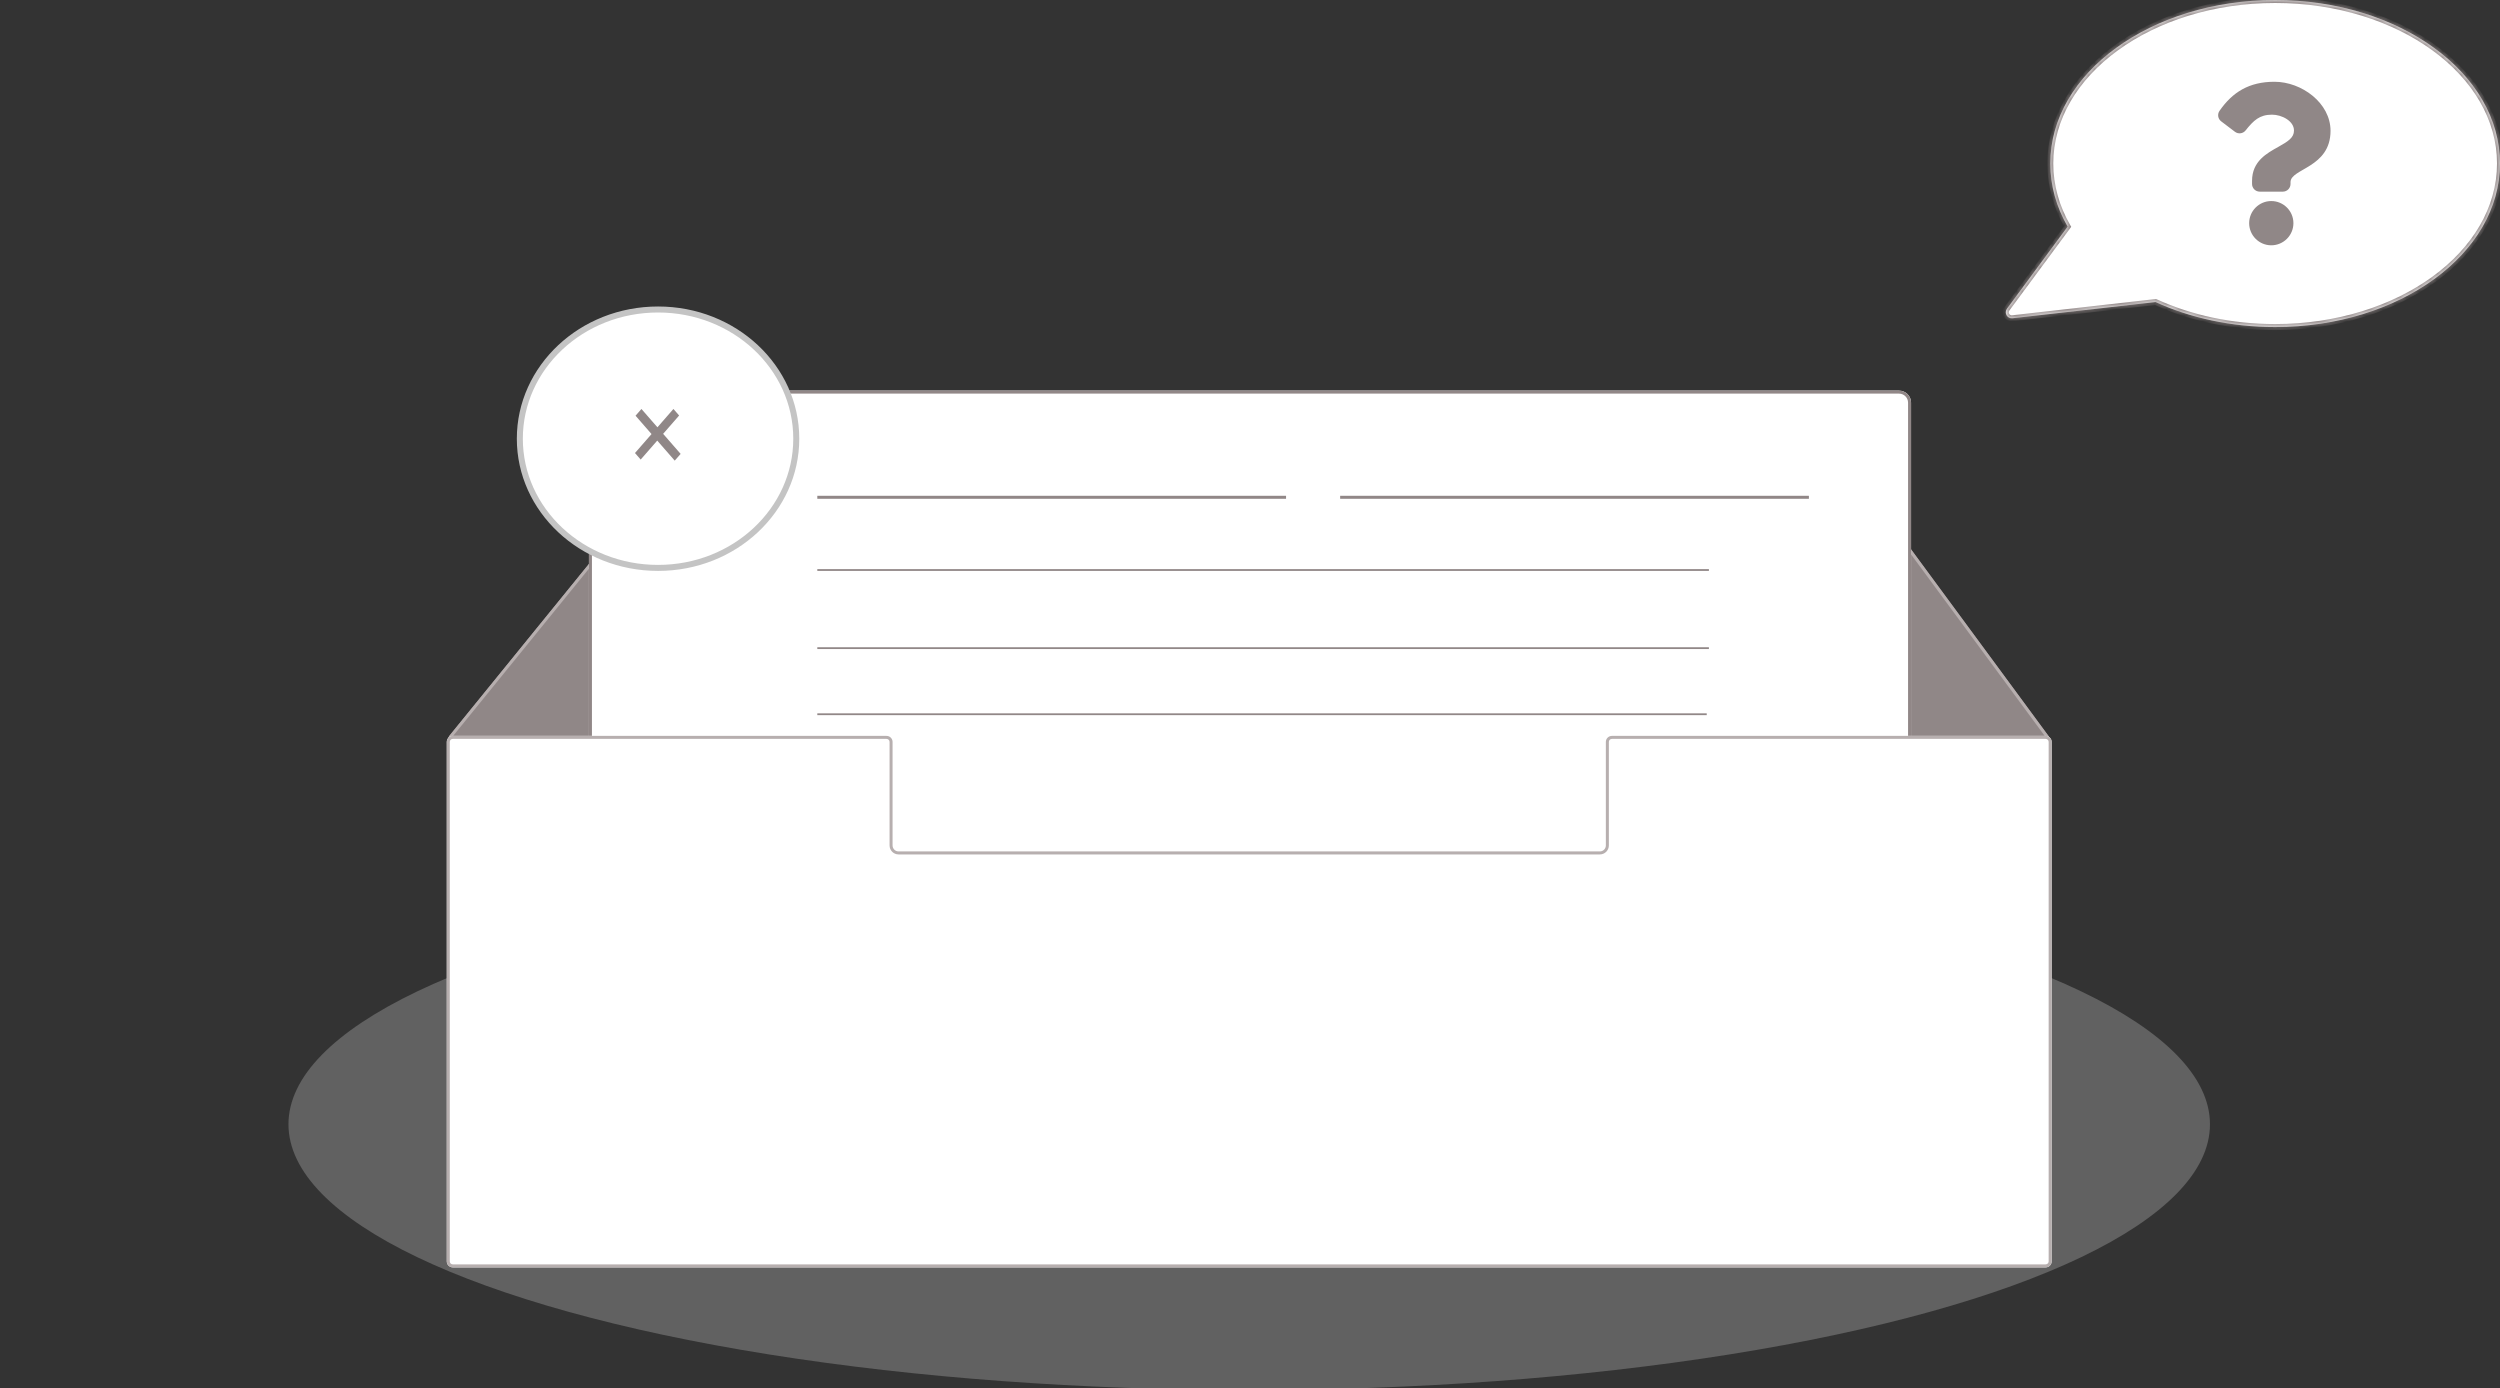 <svg width="416" height="231" viewBox="0 0 416 231" fill="none" xmlns="http://www.w3.org/2000/svg">
<rect x="0" y="0" width="416" height="231" fill="#333333" stroke="none"/>
<g clip-path="url(#clip0_665:4418)">
<ellipse cx="207.869" cy="187.08" rx="159.869" ry="44.219" fill="#C4C4C4" fill-opacity="0.32"/>
<path d="M116.64 70.884C116.835 70.644 117.13 70.508 117.439 70.515L305.297 74.822C305.606 74.829 305.895 74.979 306.079 75.228L340.827 122.407C341.313 123.068 340.842 124 340.022 124H75.6C74.759 124 74.293 123.023 74.824 122.37L116.64 70.884Z" fill="#908787"/>
<path fill-rule="evenodd" clip-rule="evenodd" d="M305.285 75.321L117.427 71.015C117.273 71.011 117.125 71.079 117.028 71.199L75.212 122.685C74.947 123.012 75.18 123.5 75.6 123.5H340.022C340.432 123.5 340.667 123.034 340.424 122.704L305.676 75.525C305.585 75.4 305.44 75.325 305.285 75.321ZM117.439 70.515C117.13 70.508 116.835 70.644 116.64 70.884L74.824 122.37C74.293 123.023 74.759 124 75.6 124H340.022C340.842 124 341.313 123.068 340.827 122.407L306.079 75.228C305.895 74.979 305.606 74.829 305.297 74.822L117.439 70.515Z" fill="#B7AFAF"/>
<path d="M98 67C98 65.895 98.895 65 100 65H316C317.105 65 318 65.895 318 67V175C318 176.105 317.105 177 316 177H100C98.895 177 98 176.105 98 175V67Z" fill="white"/>
<path fill-rule="evenodd" clip-rule="evenodd" d="M316 65.5H100C99.172 65.5 98.5 66.172 98.5 67V175C98.5 175.828 99.172 176.5 100 176.5H316C316.828 176.5 317.5 175.828 317.5 175V67C317.5 66.172 316.828 65.5 316 65.5ZM100 65C98.895 65 98 65.895 98 67V175C98 176.105 98.895 177 100 177H316C317.105 177 318 176.105 318 175V67C318 65.895 317.105 65 316 65H100Z" fill="#918787"/>
<path fill-rule="evenodd" clip-rule="evenodd" d="M214 83H136V82.5H214V83Z" fill="#918787"/>
<path fill-rule="evenodd" clip-rule="evenodd" d="M301 83H223V82.5H301V83Z" fill="#918787"/>
<path fill-rule="evenodd" clip-rule="evenodd" d="M284.362 95H136V94.7H284.362V95Z" fill="#918787"/>
<path fill-rule="evenodd" clip-rule="evenodd" d="M284.362 108H136V107.7H284.362V108Z" fill="#918787"/>
<path fill-rule="evenodd" clip-rule="evenodd" d="M284 119H136V118.7H284V119Z" fill="#918787"/>
<path d="M132.5 73C132.5 84.844 122.234 94.5 109.5 94.5C96.766 94.5 86.5 84.844 86.5 73C86.5 61.156 96.766 51.5 109.5 51.5C122.234 51.5 132.5 61.156 132.5 73Z" fill="white" stroke="#C4C4C4"/>
<path d="M112.276 76.651L109.366 73.314L106.611 76.472L105.661 75.384L108.416 72.226L105.755 69.175L106.735 68.051L109.397 71.102L112.058 68.051L113.008 69.139L110.346 72.19L113.257 75.527L112.276 76.651Z" fill="#908787"/>
<path d="M74.343 123.453C74.343 122.9 74.791 122.453 75.343 122.453H147.524C148.076 122.453 148.524 122.9 148.524 123.453V140.678C148.524 141.231 148.972 141.678 149.524 141.678H266.214C266.766 141.678 267.214 141.231 267.214 140.678V123.453C267.214 122.9 267.661 122.453 268.214 122.453H340.395C340.947 122.453 341.395 122.9 341.395 123.453V209.891C341.395 210.443 340.947 210.891 340.395 210.891H75.343C74.791 210.891 74.343 210.443 74.343 209.891V123.453Z" fill="white"/>
<path fill-rule="evenodd" clip-rule="evenodd" d="M340.895 209.891V123.453C340.895 123.176 340.671 122.953 340.395 122.953H268.214C267.938 122.953 267.714 123.176 267.714 123.453V140.678C267.714 141.507 267.042 142.178 266.214 142.178H149.524C148.696 142.178 148.024 141.507 148.024 140.678V123.453C148.024 123.176 147.8 122.953 147.524 122.953H75.343C75.067 122.953 74.843 123.176 74.843 123.453V209.891C74.843 210.167 75.067 210.391 75.343 210.391H340.395C340.671 210.391 340.895 210.167 340.895 209.891ZM75.343 122.453C74.791 122.453 74.343 122.9 74.343 123.453V209.891C74.343 210.443 74.791 210.891 75.343 210.891H340.395C340.947 210.891 341.395 210.443 341.395 209.891V123.453C341.395 122.9 340.947 122.453 340.395 122.453H268.214C267.661 122.453 267.214 122.9 267.214 123.453V140.678C267.214 141.231 266.766 141.678 266.214 141.678H149.524C148.972 141.678 148.524 141.231 148.524 140.678V123.453C148.524 122.9 148.076 122.453 147.524 122.453H75.343Z" fill="#B7AFAF"/>
<mask id="path-15-inside-1_665:4418" fill="white">
<path fill-rule="evenodd" clip-rule="evenodd" d="M378.584 54.423C399.248 54.423 416 42.24 416 27.212C416 12.183 399.248 0 378.584 0C357.919 0 341.168 12.183 341.168 27.212C341.168 30.933 342.195 34.479 344.054 37.71L333.957 51.372C333.438 52.074 334.006 53.058 334.874 52.96L358.687 50.261C364.451 52.898 371.272 54.423 378.584 54.423Z"/>
</mask>
<path fill-rule="evenodd" clip-rule="evenodd" d="M378.584 54.423C399.248 54.423 416 42.24 416 27.212C416 12.183 399.248 0 378.584 0C357.919 0 341.168 12.183 341.168 27.212C341.168 30.933 342.195 34.479 344.054 37.71L333.957 51.372C333.438 52.074 334.006 53.058 334.874 52.96L358.687 50.261C364.451 52.898 371.272 54.423 378.584 54.423Z" fill="white"/>
<path d="M344.054 37.71L344.456 38.007L344.65 37.744L344.487 37.46L344.054 37.71ZM333.957 51.372L333.555 51.075H333.555L333.957 51.372ZM334.874 52.96L334.818 52.463H334.818L334.874 52.96ZM358.687 50.261L358.895 49.807L358.769 49.749L358.631 49.765L358.687 50.261ZM415.5 27.212C415.5 34.527 411.424 41.193 404.747 46.049C398.07 50.905 388.822 53.923 378.584 53.923V54.923C389.01 54.923 398.47 51.851 405.335 46.858C412.2 41.865 416.5 34.925 416.5 27.212H415.5ZM378.584 0.5C388.822 0.5 398.07 3.519 404.747 8.374C411.424 13.231 415.5 19.897 415.5 27.212H416.5C416.5 19.498 412.2 12.558 405.335 7.566C398.47 2.573 389.01 -0.5 378.584 -0.5V0.5ZM341.668 27.212C341.668 19.897 345.744 13.231 352.421 8.374C359.097 3.519 368.346 0.5 378.584 0.5V-0.5C368.157 -0.5 358.698 2.573 351.833 7.566C344.968 12.558 340.668 19.498 340.668 27.212H341.668ZM344.487 37.46C342.668 34.299 341.668 30.838 341.668 27.212H340.668C340.668 31.027 341.721 34.659 343.62 37.959L344.487 37.46ZM334.359 51.669L344.456 38.007L343.651 37.412L333.555 51.075L334.359 51.669ZM334.818 52.463C334.384 52.512 334.1 52.02 334.359 51.669L333.555 51.075C332.776 52.128 333.628 53.604 334.93 53.456L334.818 52.463ZM358.631 49.765L334.818 52.463L334.93 53.456L358.744 50.758L358.631 49.765ZM378.584 53.923C371.341 53.923 364.59 52.412 358.895 49.807L358.479 50.716C364.311 53.384 371.204 54.923 378.584 54.923V53.923Z" fill="#918787" mask="url(#path-15-inside-1_665:4418)"/>
<g clip-path="url(#clip1_665:4418)">
<path d="M378.475 13.606C374.232 13.606 371.485 15.344 369.328 18.444C368.936 19.006 369.057 19.777 369.603 20.191L371.895 21.929C372.447 22.347 373.231 22.25 373.663 21.709C374.994 20.041 375.982 19.081 378.061 19.081C379.696 19.081 381.719 20.133 381.719 21.719C381.719 22.917 380.729 23.533 379.115 24.438C377.232 25.493 374.741 26.807 374.741 30.093V30.613C374.741 31.318 375.312 31.889 376.016 31.889H379.868C380.572 31.889 381.143 31.318 381.143 30.613V30.306C381.143 28.029 387.801 27.934 387.801 21.77C387.801 17.127 382.986 13.606 378.475 13.606ZM377.942 33.455C375.912 33.455 374.26 35.106 374.26 37.136C374.26 39.166 375.912 40.818 377.942 40.818C379.972 40.818 381.624 39.166 381.624 37.136C381.624 35.106 379.972 33.455 377.942 33.455Z" fill="#908787"/>
</g>
</g>
<defs>
<clipPath id="clip0_665:4418">
<rect width="416" height="231" fill="white"/>
</clipPath>
<clipPath id="clip1_665:4418">
<rect width="20.409" height="27.212" fill="white" transform="translate(367.738 13.606)"/>
</clipPath>
</defs>
</svg>
